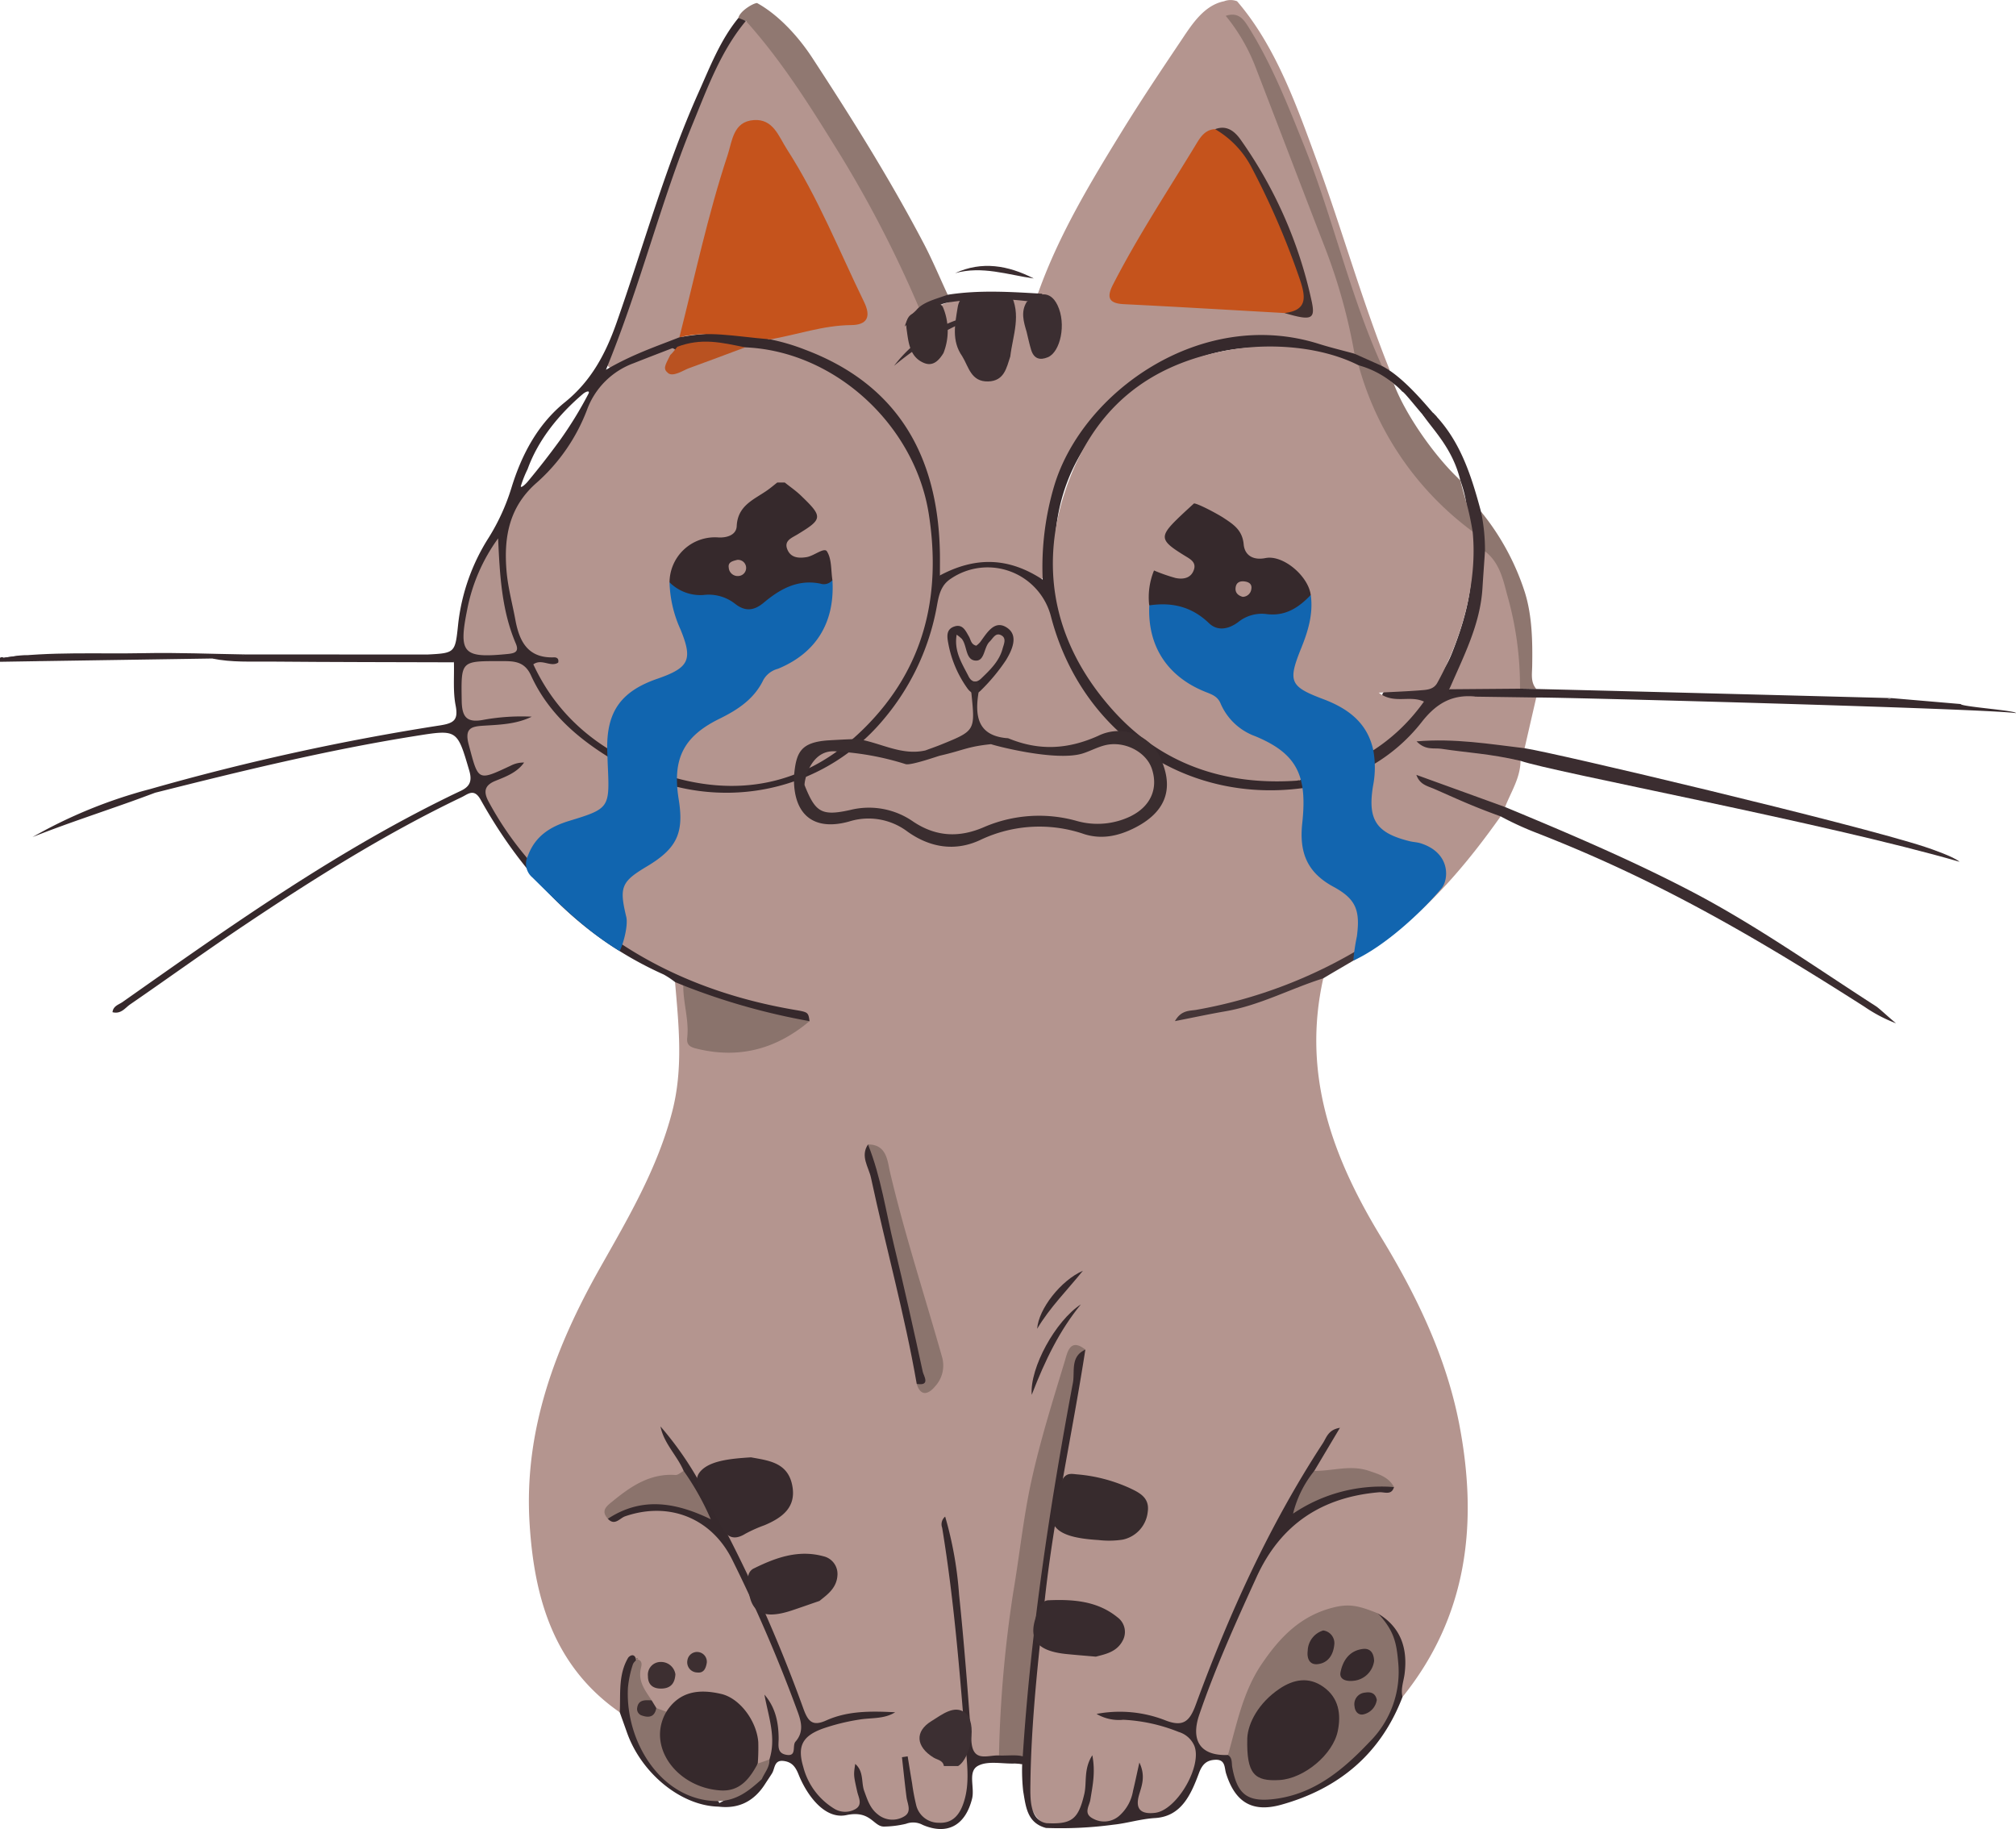 <svg id="Component_17_1" data-name="Component 17 – 1" xmlns="http://www.w3.org/2000/svg" xmlns:xlink="http://www.w3.org/1999/xlink" width="392.181" height="355.782" viewBox="0 0 392.181 355.782">
    <defs>
        <clipPath id="clip-path">
            <rect id="Rectangle_10079" data-name="Rectangle 10079" width="392.181" height="355.783" fill="none"/>
        </clipPath>
    </defs>
    <g id="Group_27353" data-name="Group 27353" clip-path="url(#clip-path)">
        <path id="Path_21505" data-name="Path 21505" d="M237.372.247c7.6,8.817,11.706,20.645,15.6,31.27,4.913,13.4,8.747,27.188,14.08,40.451-.86.537-1.516.152-2.122-.464a87.375,87.375,0,0,1-6.381-15.979c-4.766-15.259-9.588-30.5-16.939-44.781a41.476,41.476,0,0,0-3.752-6.2c6.408,12.257,10.209,25.193,15.361,37.581a154.236,154.236,0,0,1,7.192,21.826c.436,1.74,1.184,3.432-.155,5.1-2.115.766-4.057-.127-5.933-.8-24.385-8.734-51,11.167-53.189,33.694-.258,2.664-.576,5.316-.667,7.995-.086,2.566-1.293,3.551-3.725,2.334a16.422,16.422,0,0,0-14.394-.408c-2.5,1.055-3.737-.08-3.721-2.546a51.88,51.88,0,0,0-1.214-11.01c-2.985-14.224-11.747-23.38-25.009-28.741-2.144-.867-5.356-.455-6.053-3.784,4.361-2.4,9.187-2.881,14.009-3.355,3.866-.381,4.522-1.18,2.953-4.492-4.651-9.819-8.8-19.9-14.8-29.033a22.525,22.525,0,0,0-1.276-1.915c-2.77-3.4-5.53-3.064-7.1,1.083-2.817,7.427-4.616,15.164-6.616,22.839-1.318,5.056-1.923,10.318-4.255,15.092-3.657,2.719-8.243,3.32-12.231,5.327-1.6.806-2.886-.1-2.085-2.127,7.834-19.806,12.445-40.825,22.52-59.784,1.064-2,1.821-4.27,4.08-5.379,2.963,1,4.679,3.477,6.411,5.783,3.675,4.892,7.461,9.717,10.315,15.182,4.194,8.028,10.043,15.146,13.331,23.653,1.5,3.89,4,7.406,4.525,11.651a.926.926,0,0,1-.145.323c-.28.273-.228.542-.037.436,6.267-3.474,13-4.138,19.982-3.375,1.1.119,2.366.5,2.868-1.07,4-11.106,10.054-21.143,16.2-31.13,3.739-6.078,7.718-12,11.694-17.923C228.711,4.542,231.051,1,234.832.247a3.493,3.493,0,0,1,2.541,0" transform="translate(3.284 0)" fill="#b4958f"/>
        <path id="Path_21506" data-name="Path 21506" d="M143.289.579c4.26,2.355,8.1,6.627,10.714,10.63,7.685,11.749,15.13,23.638,21.662,36.073,1.717,3.267,3.139,6.688,4.7,10.039-.852,2.7-3.17,2.756-5.391,2.983a229.656,229.656,0,0,0-15.185-29.655c-5.726-9.272-11.393-18.477-18.691-26.6-.5-.157-1.147.068-1.452-.575.243-1.3,2.878-2.9,3.646-2.9" transform="translate(3.998 0.017)" fill="#907871"/>
        <path id="Path_21507" data-name="Path 21507" d="M0,124.418a.6.6,0,0,1,.7-.029c2.356-.154,4.806-1.278,6.958.674L0,125.186Z" transform="translate(0 3.548)" fill="#372a2d"/>
        <path id="Path_21508" data-name="Path 21508" d="M118.093,330.04c-12.914-8.956-16.695-22.392-17.562-36.948-1.071-17.969,5.015-34.1,13.7-49.482,5.522-9.773,11.235-19.458,14.078-30.513,2.153-8.376,1.246-16.723.531-25.111.968-.47,1.522.126,2.048.792a20.562,20.562,0,0,1,1.288,7.857c-.089,2.4,1.025,3.478,3.291,3.761,6.625.829,12.635-.492,17.749-4.948-.352-1.447-1.607-1.027-2.52-1.206q-36.679-7.167-57.249-38.359a18.762,18.762,0,0,1-1.13-2c-1.639-3.3-1.412-4.056,1.742-5.757.673-.363,1.357-.709,2.239-1.117a1.97,1.97,0,0,0-.868.366c-5.157,2.613-5.155,2.615-6.769-3.091-1.68-5.938-1.244-6.573,4.812-7.054,1.473-.117,3.006.25,4.077-.293-2.271.466-4.978.211-7.6.7-1.724.319-2.6-.512-2.958-2.179a33.473,33.473,0,0,1-.257-8.409c.063-1.586,1.292-2.129,2.661-2.232a54.329,54.329,0,0,1,8.435.007c2.629.213,3.473,2.463,4.51,4.294,6.519,11.511,16.847,17.605,29.352,20.24,15.77,3.323,31.689-3.868,40.278-17.569a51.778,51.778,0,0,0,6.5-15.48c2.022-8.343,9.29-11.723,17.248-8.288a11.745,11.745,0,0,1,7.278,8.6c5.143,20.042,20.4,30.97,39.064,33.349,3.223.411,6.365-.277,9.521-.759a32.975,32.975,0,0,0,21.637-12.353c3.4-4.345,7.323-5.868,12.478-5.311,3.553.454,7.305-1.086,10.676,1.089l-2.268,9.863c-1.661,1.535-3.584.848-5.4.542-3.619-.609-7.3-.6-9.8-1.153,3.522.513,8.189.868,12.806,1.61a1.938,1.938,0,0,1,1.607,1.452c-.036,3.319-1.86,6.041-3.011,8.987-3.308.453-5.937-1.646-8.9-2.478-2.027-.571-4.017-1.474-6.029-2.214,4,1.493,8,2.966,11.982,4.493.9.346,2.476.238,2.083,2.016-6.533,9.237-13.787,17.794-23.028,24.482-3.741,1.027-6.8,3.419-10.185,5.156a97.568,97.568,0,0,1-24.879,8.574,8.347,8.347,0,0,1-2.086.226,82.171,82.171,0,0,0,22.231-6.445c1.072-.46,2.106-1.719,3.444-.483-4.146,18.574,1.674,34.633,11.273,50.384,6.861,11.258,12.715,23.352,15.226,36.57,3.626,19.09,1.583,37.086-11.064,52.811-1.589-1.355-.8-3-.6-4.605.534-4.379-.525-8.083-4.612-10.428-8.5-2.645-13.852-.859-19.292,6.31a39.333,39.333,0,0,0-7.423,16.2c-.318,1.581-.321,3.374-2.031,4.333-5.958,0-8.116-3.3-6.059-9.044a301.969,301.969,0,0,1,12.062-28.5c3.99-8.343,10.866-12.915,19.833-14.558a14.23,14.23,0,0,0,4.014-1.029c-2.8-2.547-6.129-2.294-9.489-1.994-1.355.121-2.954,1.436-3.947-.67.066-1.948,1.624-3.089,2.359-4.676-6.444,11.535-13.362,22.814-18.411,35.095-2.232,5.429-4.533,10.829-6.452,16.378-1,2.887-2.572,3.714-5.553,2.588a21.537,21.537,0,0,0-9.7-1.6c4.4-.337,8.439,1.229,12.511,2.49,2.179.674,3.15,2.582,3.389,4.719.347,3.088-3.789,9.993-6.661,11.461-1.685.861-3.307,1.251-5.056.118-2-1.3-.889-2.888-.551-4.433.149-.68.008-1.408.173-1.625-.477,2.455-.654,5.553-3.621,7.336a5.038,5.038,0,0,1-5.756.126c-2-1.285-.872-3-.5-4.478a12.624,12.624,0,0,0,.429-5.04c.216,8.474-2.719,11.743-9.047,10.2-2.311-1.978-2.883-4.613-3.164-7.5-.536-5.494.087-10.945.6-16.363.971-10.243,1.475-20.545,3.3-30.7,2.023-11.269,3.894-22.563,5.849-33.844a7.813,7.813,0,0,0,.194-2.243c-1.886-.332-1.606,1.312-1.852,2.192-3.967,14.249-7.831,28.47-9.669,43.257-1.2,9.629-2,19.253-2.714,28.906a6.362,6.362,0,0,1-.659,2.954c-4.215,1.7-6.3.834-6.476-3.02a370.872,370.872,0,0,0-3.824-38.343c1.068,5.493,1.845,14.077,2.652,22.657.714,7.591,1.393,15.186,1.854,22.8a12.884,12.884,0,0,1-1.705,6.984c-1.055,1.929-2.734,3.18-5.031,2.738-2.2-.423-4.059-1.47-4.723-3.911a24.463,24.463,0,0,1-.914-6.3c.432,1.048-.165,2.918.459,4.655.6,1.675.7,3.388-1.134,4.365a4.882,4.882,0,0,1-5.07-.285c-2.7-1.589-3.156-4.337-3.717-7.2.02,2.091,1.964,4.191-.3,5.657-2.243,1.453-4.548.729-6.655-1.043a16.2,16.2,0,0,1-4.933-8.476c-.892-3.191.708-5.65,3.944-6.812,4-1.436,8.056-2.563,12.352-2.336a29.011,29.011,0,0,0-10.9,1.818c-2.374.929-3.771.444-4.664-2.116a277.855,277.855,0,0,0-12.362-29.273c-3.873-8.016-8.728-15.514-13.064-23.289a22.346,22.346,0,0,1,2.794,5.077c-.168,2.211-1.961,2.061-3.4,2.179-3.879.319-6.951,2.225-9.778,4.68-.542.471-1.344.893-.6,1.794,5.136-1.465,10.132-1.805,15.382-.072,4.446,1.469,6.416,4.773,8.124,8.5,4.561,9.953,8.949,19.976,12.924,30.188,1.3,3.346-.575,5.567-1.355,8.225-.229.78-1.216.826-2.007.588a2.225,2.225,0,0,1-1.763-2.569,15.346,15.346,0,0,0-1-6.353,14.162,14.162,0,0,1,.318,9.487,2.162,2.162,0,0,1-2.622.924,3.288,3.288,0,0,1-1-2.753c-.074-8.716-8.749-14.266-16.4-7.236a2.633,2.633,0,0,1-2.751-.44,7.562,7.562,0,0,1-1.47-1.71c-1.853-2.143-2.3-4.736-2.4-7.451-.02-.5.012.214-.283-.193-.1-.139-.455.088-.594.364-1.578,2.876-.147,6.414-2.087,9.185" transform="translate(2.479 3.054)" fill="#b4958f"/>
        <path id="Path_21509" data-name="Path 21509" d="M188.924,334.2a240.051,240.051,0,0,1,2.8-31.879c1.21-7.106,1.943-14.354,3.481-21.4,1.729-7.926,4.179-15.7,6.538-23.475.467-1.538.971-4.6,3.99-2.187-2.546,5.259-2.575,11.091-3.525,16.67-1.814,10.644-4.075,21.231-5.117,32-.746,7.7-1.656,15.382-2.085,23.118-.163,2.948-.138,6.05-1.55,8.832a1.127,1.127,0,0,1-.713-.178c-1-1.2-2.88-.138-3.814-1.5" transform="translate(5.409 7.282)" fill="#8b736c"/>
        <path id="Path_21510" data-name="Path 21510" d="M357.273,191.545c-11.9-7.657-23.457-15.847-36.039-22.408-11.739-6.12-23.906-11.282-36.119-16.348l-17.25-6.251c.664,1.92,2.164,2.159,3.48,2.734,4.268,1.863,7.252,3.3,12.908,5.335a61.613,61.613,0,0,0,6.928,3.189c23.518,9.156,42.247,20.064,63.854,33.846a29.041,29.041,0,0,0,6.142,3.226c-1.535-1.266-3.294-2.93-3.9-3.322" transform="translate(7.669 4.195)" fill="#3b2d30"/>
        <path id="Path_21511" data-name="Path 21511" d="M81.866,123.78c1.479,1.493,3.973-.557,5.287,1.514-11.867-.039-23.735-.035-35.6-.141-3.813-.034-7.653.192-11.431-.6,1.985-1.239,4.295.1,6.323-.793l35.422.018" transform="translate(1.149 3.543)" fill="#36292c"/>
        <path id="Path_21512" data-name="Path 21512" d="M251.056,185.275c-6.387,2.009-12.352,5.258-19.032,6.41-3.077.531-6.132,1.189-9.818,1.911,1.215-2.179,2.9-1.98,4.155-2.194a93.457,93.457,0,0,0,33.583-12.967c.455-.28,5.6-2.487,5.6-2.487-2.793,2.743-10.66,6.984-14.485,9.327" transform="translate(6.362 5.037)" fill="#453638"/>
        <path id="Path_21513" data-name="Path 21513" d="M47.573,123.769c-1.976,1.315-4.269.106-6.323.794l-33.613.512c-2.215-1.313-4.664-.193-6.959-.674,9.107-1.241,18.276-.693,27.416-.881,6.489-.133,12.985.15,19.478.248" transform="translate(0.019 3.535)" fill="#36292c"/>
        <path id="Path_21514" data-name="Path 21514" d="M366.829,160.739c-13.563-4.449-72.465-18.42-77.918-19.2-6.862-.817-13.561-1.956-21.011-1.334,1.767,1.81,3.386,1.226,4.823,1.445,5.133.782,9.326.926,15.4,2.34,6.135,2.166,59.5,12.113,85.411,19.641-1.113-.981-5.418-2.468-6.706-2.89" transform="translate(7.67 4.009)" fill="#3b2d30"/>
        <path id="Path_21515" data-name="Path 21515" d="M279.166,80.809c-.5-.26-5.75-7.315-10.506-9.717-1.557-1.3-3.053-2.73-5.343-2.385-2.331-.639-4.685-1.2-6.99-1.929-22.774-7.151-45.916,9.319-51.42,27.62a55.47,55.47,0,0,0-2.244,18.263c-6.624-4.364-13.065-4.51-19.993-.822,0-1.709.016-2.939,0-4.169-.288-19.15-8.283-32.971-26.187-39.73a41.013,41.013,0,0,0-6.83-2.022,41.831,41.831,0,0,0-17.663-.4c-4.523,1.789-9.145,3.315-14.286,6.32,6.764-16.5,10.625-32.638,16.906-47.926,2.844-6.925,5.409-14.053,10.311-19.94l-1.452-.575c-3.525,4.3-5.493,9.447-7.726,14.432-6.511,14.535-10.709,29.9-15.986,44.877-2.11,5.991-4.909,11.3-10.03,15.433-5.277,4.257-8.417,10.176-10.4,16.624a40.993,40.993,0,0,1-4.408,9.689,39.345,39.345,0,0,0-5.957,16.762c-.6,5.724-.527,5.732-6.122,6.017-.013,1.467,1.128.86,1.833,1.007,1.14.239,2.422-.488,3.454.506.077,2.8-.2,5.667.329,8.378.539,2.77-.258,3.436-2.894,3.868a467.239,467.239,0,0,0-56.5,12.4,94.707,94.707,0,0,0-22.916,9.346c7.87-3.131,15.957-5.63,23.858-8.628,16.681-4.2,33.388-8.282,50.4-11,8.388-1.34,8.329-1.4,10.7,6.67.57,1.934.233,3.076-1.645,3.966-23.517,11.151-44.623,26.173-65.8,41.079-.717.505-1.819.751-1.948,1.978,1.665.424,2.448-.842,3.424-1.514,7.467-5.137,14.815-10.448,22.345-15.489,13.567-9.085,27.385-17.762,42.148-24.822,1.235-.59,2.416-1.793,3.686.477,8.37,14.969,19.711,26.889,35.611,34.013a15.628,15.628,0,0,1,2.222,1.477l1.6.652c4.61,3.972,10.485,4.782,16.066,6.113,2.71.646,5.539,1.924,8.492.833-.228-1.752-.311-1.755-2.916-2.2-21.074-3.6-38.827-13.021-52.326-29.889a62.679,62.679,0,0,1-7.282-10.787c-.946-1.873-.612-3.043,1.425-3.869s4.21-1.617,5.571-3.559a5.4,5.4,0,0,0-2.606.611c-6.512,3.052-6.27,2.992-8.165-4.1-.859-3.211.532-3.529,2.861-3.678,3.192-.2,6.406-.284,9.4-1.756a41.62,41.62,0,0,0-9.29.594c-3.29.657-4.287-.437-4.336-3.675-.114-7.769-.238-7.734,7.452-7.725,2.477,0,4.7-.127,6.026,2.778,3.6,7.909,10.05,13.051,17.4,17.275,17.2,9.881,38.6,6.316,51.136-8.655a47.024,47.024,0,0,0,10.318-21.537c.426-2.2.618-4.5,2.923-5.963a12.725,12.725,0,0,1,19.367,7.386c5.978,22.993,26.637,36.806,49.793,33.3.033-1.129-.856-1.259-1.639-1.5-6.549-.011-13.061-.334-19.251-2.761-16.3-6.393-25.5-18.65-27.737-35.676-1.827-13.9,2.616-26.08,13.494-35.371,13.441-11.483,28.4-13.018,44.473-6.272,3.407.863,6.759,1.78,9.226,4.574.372-.068,4.826,5.815,5.063,5.521-1.126-1.221,2.6.433,1.477-.788m-164.9-4.251A75.59,75.59,0,0,1,108.71,85.6c-2.172,2.968-3.9,5.184-6.248,8.012-.6.716-1.552,1.436-1.265.689a22.024,22.024,0,0,1,1.265-3.142c2.07-5.749,6.144-10.692,10.733-14.6.649-.554,1.5-.787,1.073,0" transform="translate(0.176 0.097)" fill="#36292c"/>
        <path id="Path_21516" data-name="Path 21516" d="M264.768,306.537c-.984,1.545.178,2.682.823,3.84,3.327,5.968,2.838,11.82-.8,17.358A33.6,33.6,0,0,1,247.9,340.947a14.819,14.819,0,0,1-4.127.731c-3.306.244-5.314-1.149-6.171-4.4-.318-1.207-.011-2.984-2.011-3.2-5.257.216-7.343-2.694-5.575-7.857,3.139-9.168,7.127-17.979,11.151-26.784,4.7-10.279,12.743-15.521,23.841-16.462,1.008-.085,2.4.668,2.88-1.008-6.523-2.627-12.064.841-17.954,3.1.632-2.343,2.16-4.065,2.458-6.263l4.98-8.365c-2.3.368-2.629,1.93-3.325,3-10.384,15.9-18.192,33.063-24.708,50.835-1.18,3.216-2.407,4.475-6.014,3.036a24.283,24.283,0,0,0-13.3-1.217,8.551,8.551,0,0,0,5.2,1.137,33.118,33.118,0,0,1,10.781,2.374,4.8,4.8,0,0,1,3.047,2.71c1.555,3.925-3.407,12.525-7.654,13.023-2.392.28-4-.414-3.1-3.508.5-1.719,1.32-3.63.057-6.28-.526,2.354-.855,3.943-1.238,5.518a8.252,8.252,0,0,1-2.757,4.912,4.445,4.445,0,0,1-5.027.475c-1.951-.98-.7-2.459-.511-3.685.421-2.663,1.022-5.3.379-8.633-1.739,2.722-1.026,5.271-1.567,7.568-1.148,4.865-2.4,5.9-7.358,5.641-3.313-.564-3.158-4.826-3.115-7.892.166-12.027,1.516-23.969,2.826-35.9,1.783-16.231,5.36-32.19,7.857-48.317-2.976,1.334-2,4.227-2.424,6.473-4.511,24.046-8.176,48.209-9.753,72.647-1.119-.372-3.278-.1-4.627-.179-2.192-.106-5.058,1.424-5.355-2.746-.684-9.553-1.421-19.106-2.411-28.631a72.777,72.777,0,0,0-2.7-15.091,1.935,1.935,0,0,0-.584,2.169c2.45,14.887,3.564,29.919,4.775,44.938.248,3.07.346,6.164-.8,9.1-.788,2.023-2.13,3.481-4.588,3.351a4.486,4.486,0,0,1-4.461-3.512,41.223,41.223,0,0,1-.769-4.122c-.3-1.759-.58-3.523-.868-5.285l-1.109.165c.291,2.59.553,5.184.887,7.769.173,1.341,1.113,2.9-.536,3.795a4.441,4.441,0,0,1-5.046-.437c-1.5-1.155-2.019-2.829-2.644-4.537-.618-1.689-.041-3.824-1.755-5.282-.328,2.184-.328,2.184.389,5.389.26,1.161,1.146,2.587-.428,3.438a4.031,4.031,0,0,1-4.051-.125,13.431,13.431,0,0,1-6.015-8.121c-1.189-4.01-.2-5.985,3.756-7.438a40.53,40.53,0,0,1,7.039-1.752c2.36-.412,4.9-.066,7.081-1.44-4.577-.229-9.158-.323-13.416,1.593-2.565,1.154-3.478.3-4.384-2.148a287.324,287.324,0,0,0-19.508-42.81,64.327,64.327,0,0,0-8.346-12.237c.672,3.356,3.242,5.657,4.511,8.66-.049,2.78,2.215,4.648,3.165,7.518a18.722,18.722,0,0,0-14.773-.829c-1.307.455-3.124.523-3.134,2.621,1.333,1.444,2.31-.129,3.347-.485,8.519-2.933,16.732.311,20.77,8.3a293.786,293.786,0,0,1,12.708,29.467c.8,2.133,1.362,4.133-.333,6.071-.7.8.371,3.014-1.9,2.531-1.758-.373-1.367-1.911-1.374-3.131-.017-3.121-.6-6.045-2.762-8.553.747,4.212,2.355,8.315.962,12.628-.509,1.3-1.971,2.15-1.819,3.772.012.049.027.1.041.144-2.98.944-5.228,3.194-7.976,4.551a.943.943,0,0,0-.193-.365,8.507,8.507,0,0,0-3.012-1.593c-8.589-3.544-15.551-12.645-13.15-23.6a4.866,4.866,0,0,0,.093-2.637c-.269-.759-.915-.694-1.444-.1-1.975,3.329-1.468,7.041-1.647,10.647.468,1.307.939,2.614,1.4,3.922,2.836,8.013,10.571,14.273,17.821,14.42,4.056.487,7.045-1.161,9.155-4.572.416-.635.841-1.261,1.243-1.9.6-.97.369-2.689,2.338-2.4,1.622.232,2.271,1.231,2.844,2.661,1.535,3.831,4.985,8.769,9.291,7.857,4.726-1,5.233,2.232,7.291,2.232a19.5,19.5,0,0,0,4.3-.54,3.9,3.9,0,0,1,3.26.222c4.844,2.059,8.3.038,9.593-5.107.551-2.2-.909-5.294,1.168-6.4,1.9-1.017,4.7-.357,7.1-.439.167-.005.91.058,1.477.1l0,.024a37.3,37.3,0,0,0,.2,5.275c.509,2.918.723,6.15,4.431,7.134a77.234,77.234,0,0,0,13.171-.641c2.551-.26,5.227-1.115,8.061-1.287,5.112-.309,6.981-4.589,8.515-8.708.623-1.678,1.44-2.558,3.22-2.627,1.978-.076,1.727,1.574,2.068,2.658,1.751,5.576,5.065,7.666,10.737,6.085,11.223-3.128,19.352-9.9,23.586-20.969-.386-1.554.219-3.006.408-4.51.616-4.9-.7-9.044-5.2-11.722" transform="translate(3.292 7.307)" fill="#36292c"/>
        <path id="Path_21517" data-name="Path 21517" d="M274.917,131.846c1.4,1.807,3.821-.111,5.293,1.442-4.528-.509-7.661,1.116-10.624,4.878a33.894,33.894,0,0,1-22.379,12.78l-1.674-.713c.671-2.058,2.646-1.68,4.123-2.133A39.67,39.67,0,0,0,269.3,134.982c-2.322.191-4.209.429-6.033-.218a1.812,1.812,0,0,1-1.417-1.633c.026-.918.908-1.113,1.651-1.3a5.408,5.408,0,0,1,1.9-.178c5.344.6,8.176-2.157,10.04-6.883,3.013-7.633,4.932-15.326,3.13-23.558-.157-3.75-.078-5.988-1.518-10-1.472-6.221-5.432-9.968-7.284-12.757.123-.607,1.273-.507,2.017-.332,5.271,5.331,7.408,12.182,9.286,19.157,1.052,2.4,1.066,5.009,1.583,7.517.313,9.841-1.606,19.048-7.742,27.045" transform="translate(7.03 2.233)" fill="#3b2d30"/>
        <path id="Path_21518" data-name="Path 21518" d="M280.86,104.48a36.207,36.207,0,0,0-.773-7.733,48.182,48.182,0,0,1,8.538,15.724c1.411,4.529,1.507,9.54,1.418,14.408-.028,1.5-.328,3.1.827,4.4l-3.2-.084c-1.571-2.756-1.365-5.887-1.714-8.861a64.748,64.748,0,0,0-5.1-17.856" transform="translate(8.019 2.77)" fill="#8e766f"/>
        <path id="Path_21519" data-name="Path 21519" d="M360.085,132.091s-71-1.865-72.237-1.83c-4.423.116-9.067-1.7-13.424-.27-.832.848-.365,1.322.516,1.487,1.466.276,3-.218,4.453.336l11.611.161c5.122-.048,87.3,2.156,93.331,3.039,0-.512-10.744-1.253-10.744-1.765l-13.507-1.158m0,0a1.505,1.505,0,0,1-.755.227l.755-.227" transform="translate(7.844 3.706)" fill="#372a2d"/>
        <path id="Path_21520" data-name="Path 21520" d="M146.148,65.365c-7.162-.6-12.088-1.738-17.663-.4,3.008-11.844,5.533-23.82,9.379-35.433.9-2.729,1.077-6.537,5.088-6.822,3.8-.27,4.83,3.157,6.46,5.683,6.043,9.374,10.143,19.722,15,29.693,1.437,2.95.538,4.472-2.482,4.5-5.441.042-10.522,1.865-15.78,2.785" transform="translate(3.679 0.65)" fill="#c5531c"/>
        <path id="Path_21521" data-name="Path 21521" d="M243.864,60.192c-10.4-.582-20.8-1.208-31.207-1.721-3.024-.149-3.422-1.327-2.131-3.841,4.888-9.521,10.793-18.436,16.331-27.568.764-1.261,1.731-2.584,3.52-2.636,3.383.554,5.35,3.043,6.813,5.683a118.245,118.245,0,0,1,10.618,24.475c1.482,5.148,1.171,5.495-3.943,5.608" transform="translate(6.007 0.699)" fill="#c5531c"/>
        <path id="Path_21522" data-name="Path 21522" d="M262.2,71.109l-5.342-2.385a110.1,110.1,0,0,0-5.825-20.848c-4.5-11.61-8.92-23.251-13.412-34.863A36.112,36.112,0,0,0,231.812,3c2.378-.77,3.4.552,4.371,2.1,4.568,7.277,7.688,15.22,10.871,23.155,5.646,14.077,8.859,29.008,15.146,42.854" transform="translate(6.637 0.079)" fill="#8d756e"/>
        <path id="Path_21523" data-name="Path 21523" d="M243.292,60.2c4.5-.522,4.134-3.117,3.027-6.45a152.344,152.344,0,0,0-9.5-22.016,18.562,18.562,0,0,0-7.013-7.3c2.247-.851,3.779.4,4.919,1.987A85.482,85.482,0,0,1,248.54,57.7c.856,3.78.055,4.052-5.248,2.5" transform="translate(6.579 0.692)" fill="#42302f"/>
        <path id="Path_21524" data-name="Path 21524" d="M173.358,58.743c1.3-1.555,3.585-2.08,6.1-2.984,6.114-.968,12.244-.562,18.372-.2.165,1.69.141,1.865-1.87,1.585a56.438,56.438,0,0,0-16.5.125,17.324,17.324,0,0,0-8.344,4.678c.467-1.894,1.309-2.242,2.241-3.2" transform="translate(4.899 1.579)" fill="#3b2d30"/>
        <path id="Path_21525" data-name="Path 21525" d="M169.086,69.465a26.454,26.454,0,0,1,17.989-10.26,58.106,58.106,0,0,0-17.989,10.26" transform="translate(4.841 1.695)" fill="#3b2d30"/>
        <path id="Path_21526" data-name="Path 21526" d="M180.621,51.7c5.224-2.416,10.321-1.521,15.309,1.032-5.056-.713-10.052-2.512-15.309-1.032" transform="translate(5.171 1.44)" fill="#3b2d30"/>
        <path id="Path_21527" data-name="Path 21527" d="M261.411,305.152c3.123,3.322,3.6,5.727,3.921,9.343a19.229,19.229,0,0,1-5.538,15.639c-5.155,5.448-10.8,10.187-18.582,11.13-5.276.639-7.191-.982-8.143-6.167-.157-.855.069-1.819-.832-2.408,1.737-6.082,2.9-12.316,6.6-17.745,3.555-5.225,7.573-9.388,14.025-10.971,3.21-.788,5.141-.177,8.553,1.179" transform="translate(6.649 8.693)" fill="#8a736c"/>
        <path id="Path_21528" data-name="Path 21528" d="M126.076,323.83c2.606-4.106,6.543-4.448,10.7-3.47,3.638.857,6.888,5.306,7.188,9.377a40.555,40.555,0,0,1-.1,4.164c-.791,4.137-3.29,6.276-7.285,6.234-5.4-.057-11.045-4.54-12.374-9.789-.645-2.552-.357-4.807,1.875-6.516" transform="translate(3.547 9.159)" fill="#36292c"/>
        <path id="Path_21529" data-name="Path 21529" d="M129.222,186.355a127.986,127.986,0,0,0,24.559,6.947c-6.277,5.277-13.343,7.331-21.472,5.467-1.4-.322-2.511-.546-2.322-2.238.385-3.446-.8-6.762-.765-10.176" transform="translate(3.7 5.335)" fill="#8a736c"/>
        <path id="Path_21530" data-name="Path 21530" d="M164.158,216.432c3.7-.039,3.8,3.364,4.285,5.405,2.87,12.177,6.764,24.052,10.156,36.074a5.982,5.982,0,0,1-1.44,5.63c-1.11,1.35-2.731,2.116-3.526-.534,1.4-2.424-.109-4.691-.581-6.909-2.662-12.511-5.6-24.963-8.622-37.394a11.345,11.345,0,0,1-.272-2.272" transform="translate(4.7 6.196)" fill="#8b746d"/>
        <path id="Path_21531" data-name="Path 21531" d="M126.224,324.012c-3.917,6.722,2.049,14.756,10.559,15.294,3.756.238,5.668-2.3,7.225-5.222l2.272-.794c.078,1.5-.946,2.566-1.485,3.824-2.448,2.221-4.824,4.176-8.463,4.277-11.017,0-18.128-11.472-17.577-22.051a20.582,20.582,0,0,1,.935-4.469c.262-.924,1.764-1.391.574-1.305-.312.382,1.542-.085,1.059,1.772-.719,2.771.793,4.486,2.038,6.445-.361.456-1.159.976-.969,1.372.4.836,1.23.174,1.883.119l1.948.737" transform="translate(3.399 8.977)" fill="#8b746d"/>
        <path id="Path_21532" data-name="Path 21532" d="M129.729,278.167a52.379,52.379,0,0,1,5.27,9.406c-7.091-3.44-13.607-4.306-20.012-.1-1.512-1.606-.132-2.544.9-3.389,3.555-2.913,7.278-5.465,12.231-5.127.516.035,1.073-.515,1.611-.794" transform="translate(3.273 7.964)" fill="#8b736c"/>
        <path id="Path_21533" data-name="Path 21533" d="M264.182,281.322a30.7,30.7,0,0,0-19.639,5.171,21.281,21.281,0,0,1,4.143-8.331c3.531.07,7-1.22,10.623.008,1.985.674,3.821,1.2,4.873,3.152" transform="translate(7.001 7.949)" fill="#8b746d"/>
        <path id="Path_21534" data-name="Path 21534" d="M164.176,216.432c2.552,6.378,3.487,13.175,5.1,19.794,1.974,8.117,3.787,16.274,5.555,24.439.165.756,1.575,2.788-1.178,2.342-2.345-13.5-6.031-26.71-8.9-40.1-.444-2.079-2.119-4.178-.579-6.477" transform="translate(4.682 6.196)" fill="#36292c"/>
        <path id="Path_21535" data-name="Path 21535" d="M184.79,122.221a4.837,4.837,0,0,0,.733-.669c1.361-1.826,2.837-4.527,5.335-2.769,2.184,1.535.865,4.349-.289,6.245a36.538,36.538,0,0,1-4.833,5.835c-.952,1.008-1.917.782-2.78-.491a21.842,21.842,0,0,1-3.564-8.342c-.238-1.3-.654-2.992,1.182-3.561,1.584-.49,2.147.861,2.8,1.985.354.615.388,1.529,1.42,1.766" transform="translate(5.13 3.384)" fill="#36292c"/>
        <path id="Path_21536" data-name="Path 21536" d="M204.684,246.669c-4.109,5.028-6.921,10.748-9.568,17.6-.4-5.267,4.651-14.417,9.568-17.6" transform="translate(5.586 7.062)" fill="#36292c"/>
        <path id="Path_21537" data-name="Path 21537" d="M127.878,316.7c-.108,1.828-.984,2.714-2.639,2.772s-2.709-.7-2.7-2.427a2.478,2.478,0,0,1,2.52-2.75,2.818,2.818,0,0,1,2.823,2.4" transform="translate(3.508 8.998)" fill="#3d2f31"/>
        <path id="Path_21538" data-name="Path 21538" d="M196.148,251.6c.259-3.849,4.614-9.421,8.895-11.285-3,3.734-6.431,7.132-8.895,11.285" transform="translate(5.616 6.88)" fill="#36292c"/>
        <path id="Path_21539" data-name="Path 21539" d="M133.781,314.46c-.183,1.129-.573,2.1-1.879,1.936a1.979,1.979,0,0,1-1.9-2.356,1.9,1.9,0,0,1,3.775.42" transform="translate(3.721 8.943)" fill="#3d2f31"/>
        <path id="Path_21540" data-name="Path 21540" d="M124.225,323.046c-.287,1.649-1.319,1.965-2.737,1.482a1.33,1.33,0,0,1-1-1.405c.208-1.772,1.567-1.613,2.827-1.569l.915,1.492" transform="translate(3.449 9.205)" fill="#3c2e30"/>
        <path id="Path_21541" data-name="Path 21541" d="M280.775,101.522c.962,9.386-1.865,20.393-6.872,29.434-.726,1.312-2.04,1.352-3.261,1.45-2.472.2-4.953.288-8.132.461,2.974,2.305,5.989.427,8.795,1.733-6.174,8.656-14.672,13.231-24.716,15.385-14.041.968-26.364-3.194-35.772-13.68-10.952-12.207-14.544-26.737-9.373-42.463,5.294-16.1,16.1-24.978,32.417-27.706,7.816-1.306,17.53-.6,24.728,3.046,2.518,2.306,3.021,6.691,3.871,9.722a64.415,64.415,0,0,0,12.266,17.16c2.24,2.164,4.694,2.516,6.048,5.458" transform="translate(5.701 1.876)" fill="#b4958f"/>
        <path id="Path_21542" data-name="Path 21542" d="M94.391,101.813c.33,7.4.739,14.122,3.432,20.436.657,1.541-.033,1.9-1.532,2.05-8.715.865-9.631-.091-7.926-8.586a34.768,34.768,0,0,1,6.026-13.9" transform="translate(2.51 2.915)" fill="#b2948e"/>
        <path id="Path_21543" data-name="Path 21543" d="M177.938,98.087c-2.708-17.262-18.262-31.687-35.722-32.4a27.853,27.853,0,0,0-9.871,2.664c-2.082,1-3.641,1.478-3.529-1.756.013-.365-.363-.635-.75-.753-2.5.969-5,1.92-7.486,2.912a15.223,15.223,0,0,0-9.119,9.069,36.029,36.029,0,0,1-9.711,14.12c-5.506,4.746-6.513,10.751-5.943,17.339.273,3.159,1.13,6.267,1.707,9.4.775,4.212,2.431,7.49,7.5,7.309.459-.016,1.026.157.834,1.02-1.467.963-3.187-.843-4.837.338,4.982,10.757,13.7,17.4,24.532,21.136,14.938,5.145,28.649,2.462,39.947-8.817,11.519-11.5,14.957-25.589,12.447-41.588" transform="translate(2.739 1.881)" fill="#b4958f"/>
        <path id="Path_21544" data-name="Path 21544" d="M141.353,65.72c-3.67,1.368-7.333,2.758-11.017,4.088-.9.324-2.98,1.718-3.955.929-1.019-.825-.682-1.384.35-3.413.2-.4-.175.348,1.43-1.716,4.7-1.757,8.465-.865,13.192.112" transform="translate(3.601 1.85)" fill="#b95221"/>
        <path id="Path_21545" data-name="Path 21545" d="M281.031,104.265c2.755,2.079,3.515,5.388,4.278,8.322a64.7,64.7,0,0,1,2.537,18.395l-13.748.112c2.736-6.355,6-12.536,6.443-19.644.15-2.4.326-4.79.49-7.185" transform="translate(7.847 2.985)" fill="#b4958f"/>
        <path id="Path_21546" data-name="Path 21546" d="M276.729,91.472c-.6-.57,0,0-.854-.84-4.483-4.412-9.845-12.019-12.09-17.958a18.039,18.039,0,0,0-6.852-3.594,59.818,59.818,0,0,0,22.185,32.34c-.854-5.093-1.459-6.13-2.39-9.948" transform="translate(7.356 1.978)" fill="#8f7770"/>
        <path id="Path_21547" data-name="Path 21547" d="M235.884,329.038c.134-2.939,2.184-6.876,6.259-9.621,2.717-1.829,5.673-2.421,8.56-.364,2.984,2.126,3.461,5.282,2.792,8.563-.945,4.627-6.587,9.247-11.3,9.546-4.934.312-6.476-1.181-6.308-8.124" transform="translate(6.753 9.097)" fill="#36292c"/>
        <path id="Path_21548" data-name="Path 21548" d="M260.055,314.162a4.459,4.459,0,0,1-4.172,3.879c-1.223.122-2.642-.248-2.365-1.668.449-2.3,1.759-4.242,4.387-4.541,1.333-.151,2.084.692,2.15,2.331" transform="translate(7.257 8.927)" fill="#36292c"/>
        <path id="Path_21549" data-name="Path 21549" d="M250.336,308.339a2.485,2.485,0,0,1,2.142,2.815c-.2,1.933-1.2,3.512-3.218,3.734-1.667.183-2.13-1.212-1.944-2.619a4.239,4.239,0,0,1,3.02-3.93" transform="translate(7.08 8.828)" fill="#36292c"/>
        <path id="Path_21550" data-name="Path 21550" d="M260.5,321.5a3.369,3.369,0,0,1-2.62,2.83c-.97.191-1.625-.55-1.712-1.575a2.255,2.255,0,0,1,2.051-2.663c1.075-.184,2.011.066,2.281,1.408" transform="translate(7.334 9.163)" fill="#36292c"/>
        <path id="Path_21551" data-name="Path 21551" d="M180.922,120.021a8.9,8.9,0,0,1,1,.81c1.077,1.343.677,4.082,2.652,4.234,1.844.143,1.606-2.585,2.77-3.694.617-.587,1.1-1.724,2.106-1.3,1.295.545.646,1.8.413,2.673-.649,2.436-2.422,4.132-4.174,5.814-1.014.974-1.893.67-2.448-.429-1.243-2.462-2.868-4.835-2.316-8.108" transform="translate(5.177 3.435)" fill="#b1938d"/>
        <path id="Path_21552" data-name="Path 21552" d="M178.64,334.282c-.182-1.141-1.274-1.192-2.011-1.646-3.421-2.106-3.721-5.073-.4-7.1,1.928-1.174,4.412-3.247,6.534-1.627,2.4,1.829,1.138,8.858-1.354,10.373Z" transform="translate(4.979 9.256)" fill="#3c2f32"/>
        <path id="Path_21553" data-name="Path 21553" d="M142.319,275.6c3.377.618,7.08.978,8,5.326s-1.877,6.4-5.36,7.874a27.185,27.185,0,0,0-3.753,1.674c-2.287,1.413-3.695.585-4.759-1.545-.34-.683-.689-1.362-1.057-2.031-1.514-2.753-5-6.017-2.992-8.47,1.848-2.258,6.247-2.59,9.92-2.829" transform="translate(3.773 7.89)" fill="#372a2d"/>
        <path id="Path_21554" data-name="Path 21554" d="M208.031,291.6c-9.625-.581-11.086-3.35-7.178-11.505.781-1.629,1.786-1.392,2.933-1.278a30.886,30.886,0,0,1,10.195,2.629c1.916.9,4.016,1.865,3.6,4.667a6.173,6.173,0,0,1-4.9,5.41,17.621,17.621,0,0,1-4.645.078" transform="translate(5.693 7.98)" fill="#372b2d"/>
        <path id="Path_21555" data-name="Path 21555" d="M207.6,313.6c-2.294-.2-3.968-.334-5.639-.5-6.432-.633-7.972-3.315-5.276-9.081.36-.772.852-1.355,1.646-1.389,4.81-.206,9.542.113,13.478,3.326a3.525,3.525,0,0,1,.969,4.579c-1.2,2.26-3.586,2.616-5.178,3.063" transform="translate(5.595 8.663)" fill="#382b2e"/>
        <path id="Path_21556" data-name="Path 21556" d="M184.773,56.322c2.3.5,4.189-1.905,6.573-.846,2.265,4.094.5,8.194.018,12.292-.725,2.187-1.161,4.769-4.3,4.852-3.355.091-3.789-2.858-5.045-4.891-2.131-3.031-1.4-6.338-.882-9.561.3-1.861,1.566-2.741,3.64-1.846" transform="translate(5.17 1.58)" fill="#3a2d30"/>
        <path id="Path_21557" data-name="Path 21557" d="M178.626,67.051c-.9,1.464-2.051,2.645-3.81,1.907-2.768-1.159-2.991-3.988-3.356-6.556-.225-1.588.218-3.052,2.11-3.265,1.678-.188,2.7-3.423,4.9-1.16a11.824,11.824,0,0,1,.157,9.075" transform="translate(4.907 1.637)" fill="#3a2d2f"/>
        <path id="Path_21558" data-name="Path 21558" d="M194.2,57.124c2.181-1.709,4.508-2.395,5.977.642,1.777,3.67.547,9.129-1.871,10.13-1.549.641-2.722.324-3.268-1.474-.348-1.146-.588-2.329-.877-3.5-.576-1.939-1.161-3.878.039-5.8" transform="translate(5.54 1.594)" fill="#3b2e31"/>
        <path id="Path_21559" data-name="Path 21559" d="M155.373,303.007c-2.178.75-3.76,1.312-5.353,1.842-6.132,2.041-8.63.219-8.518-6.144a1.988,1.988,0,0,1,.937-1.939c4.31-2.148,8.761-3.784,13.664-2.453a3.524,3.524,0,0,1,2.751,3.787c-.177,2.553-2.209,3.849-3.481,4.907" transform="translate(4.051 8.412)" fill="#382b2e"/>
        <path id="Path_21560" data-name="Path 21560" d="M127.4,110.144c4.6,2.214,10.43.244,14.527,4.322.942.938,2.109.242,2.911-.587a14.169,14.169,0,0,1,14.247-4.176c.512,8.22-3.137,14.2-10.6,17.267a4.594,4.594,0,0,0-2.814,2.124c-1.782,3.725-4.95,5.823-8.551,7.59-7.081,3.474-9.2,7.867-7.935,15.706,1.056,6.538-.373,9.546-6.188,13.019-4.991,2.981-5.414,4.011-4.014,9.831.375,1.558-.5,5.124-1.3,6.636-6.625-4.018-11.723-9.137-16.972-14.321a3.474,3.474,0,0,1-.854-4.235c1.422-3.825,4.342-5.644,8.016-6.763,7.823-2.383,7.89-2.536,7.515-10.734-.039-.853-.061-1.706-.094-2.559-.3-7.74,2.471-11.838,9.712-14.347,6.241-2.162,6.952-3.689,4.522-9.612a23.632,23.632,0,0,1-2.132-9.161" transform="translate(2.849 3.128)" fill="#1165af"/>
        <path id="Path_21561" data-name="Path 21561" d="M217.344,114.544c4.11-2.391,7.744-1.343,10.839,1.806,2.236,2.276,4.274,2.463,6.6.312.8-.736,1.687-1.838,2.776-1.509,4.3,1.3,7.626-1.146,11.211-2.64.5,3.635-.509,7-1.844,10.3-2.646,6.544-2.259,7.5,4.263,9.961,4.815,1.814,8.613,4.6,9.744,9.964a18.555,18.555,0,0,1-.049,6.9c-1.092,6.618.622,9.182,7.141,10.78.707.174,1.46.19,2.148.411,5.851,1.881,5.445,7.041,4.047,8.726-3.963,4.772-11.14,11.347-17.177,14.084a40.228,40.228,0,0,1,.7-4.738c.666-5.069-.2-7.262-4.587-9.638-5.061-2.742-6.67-6.6-6.043-12.371,1-9.208-.979-13.51-9.13-16.894a11.644,11.644,0,0,1-6.75-6.348c-.6-1.477-1.812-1.818-3.057-2.323-7.376-2.993-11.195-8.943-10.821-16.792" transform="translate(6.222 3.221)" fill="#1265af"/>
        <path id="Path_21562" data-name="Path 21562" d="M221.732,144.424a8.96,8.96,0,0,0-12.388-4.978c-5.995,2.689-11.576,2.919-17.476.488h0a1.516,1.516,0,0,0-.381-.041c-5.409-.514-6.187-4.056-5.45-8.715.121-.764.6-2.367-.829-2.287-1.488.083-.612,1.514-.53,2.326.729,7.233.747,7.235-5.9,9.932-1.008.409-2.039.761-3.058,1.141-4.693,1.062-8.769-1.539-13.171-2.211-1.566-.006-5.914.263-5.914.263-5.279.415-6.077,2.42-6.473,6.978-.221,7.378,3.72,10.728,10.681,8.807a12.578,12.578,0,0,1,11.384,1.941c4.361,3.115,9.247,3.94,14.165,1.642a26.743,26.743,0,0,1,20.215-1.147c3.471,1.1,6.759.35,9.872-1.235,5.818-2.964,7.545-7.309,5.249-12.905M215.84,155a14.817,14.817,0,0,1-10.692,1,27.057,27.057,0,0,0-17.925,1.161c-4.84,2.132-9.4,1.978-13.9-1.046a15.027,15.027,0,0,0-12.212-2.246c-5.625,1.254-6.792.429-8.88-4.792-.18-.3.947-7.374,6.44-6.563a53.943,53.943,0,0,1,13.214,2.442c1.037.31,6.633-1.685,6.734-1.666,4.547-1.042,5.22-1.741,9.887-2.222.013.1,12.453,3.472,17.8,1.813,1.737-.538,3.336-1.519,5.182-1.754,3.538-.447,7.244,1.664,8.277,4.7,1.292,3.8-.186,7.248-3.933,9.167" transform="translate(4.299 3.69)" fill="#3a2d2f"/>
        <path id="Path_21563" data-name="Path 21563" d="M157.242,104.641c-.534-.832-2.52.887-3.941,1.119-1.514.248-3.069.166-3.749-1.464-.72-1.726.794-2.243,1.929-2.932,4.98-3.021,5.023-3.42.671-7.6-.958-.92-2.069-1.678-3.11-2.511h-1.465c-.649.507-1.278,1.044-1.95,1.516-2.572,1.805-5.748,2.923-5.937,6.971-.079,1.7-1.877,2.306-3.649,2.188a8.827,8.827,0,0,0-9.419,8.733,8.489,8.489,0,0,0,6.613,2.467,8.293,8.293,0,0,1,6.169,1.738c1.983,1.543,3.688,1.313,5.564-.258,3.163-2.65,6.624-4.593,11.028-3.683a2.1,2.1,0,0,0,2.31-.7c-.293-1.9-.115-4.1-1.064-5.578m-17.149,4.783a1.745,1.745,0,0,1-1.954-1.646c-.177-1.087.823-1.265,1.63-1.483a1.573,1.573,0,1,1,.324,3.129" transform="translate(3.625 2.612)" fill="#36292c"/>
        <path id="Path_21564" data-name="Path 21564" d="M239.961,105.832c-2.537.5-4.056-.642-4.241-2.653-.255-2.773-1.947-3.869-3.9-5.155-1.251-.825-5.034-2.822-5.767-2.822-.852.785-1.714,1.559-2.552,2.358-4.311,4.1-4.265,4.726.748,7.809,1.073.659,2.274,1.254,1.789,2.721-.559,1.691-2.111,1.926-3.589,1.615a32.957,32.957,0,0,1-4.174-1.46,13.755,13.755,0,0,0-.932,6.794c4.416-.667,8.273.231,11.627,3.46,1.687,1.624,3.864,1.153,5.695-.22a7.291,7.291,0,0,1,5.466-1.557c3.65.486,6.29-1.234,8.633-3.713-.474-3.664-5.352-7.855-8.805-7.177m-2.754,6.035a1.709,1.709,0,0,1-1.683,1.508c-.958-.276-1.51-.853-1.37-1.838.153-1.08.988-1.286,1.878-1.136.751.125,1.347.529,1.175,1.466" transform="translate(6.22 2.726)" fill="#36292c"/>
    </g>
</svg>
